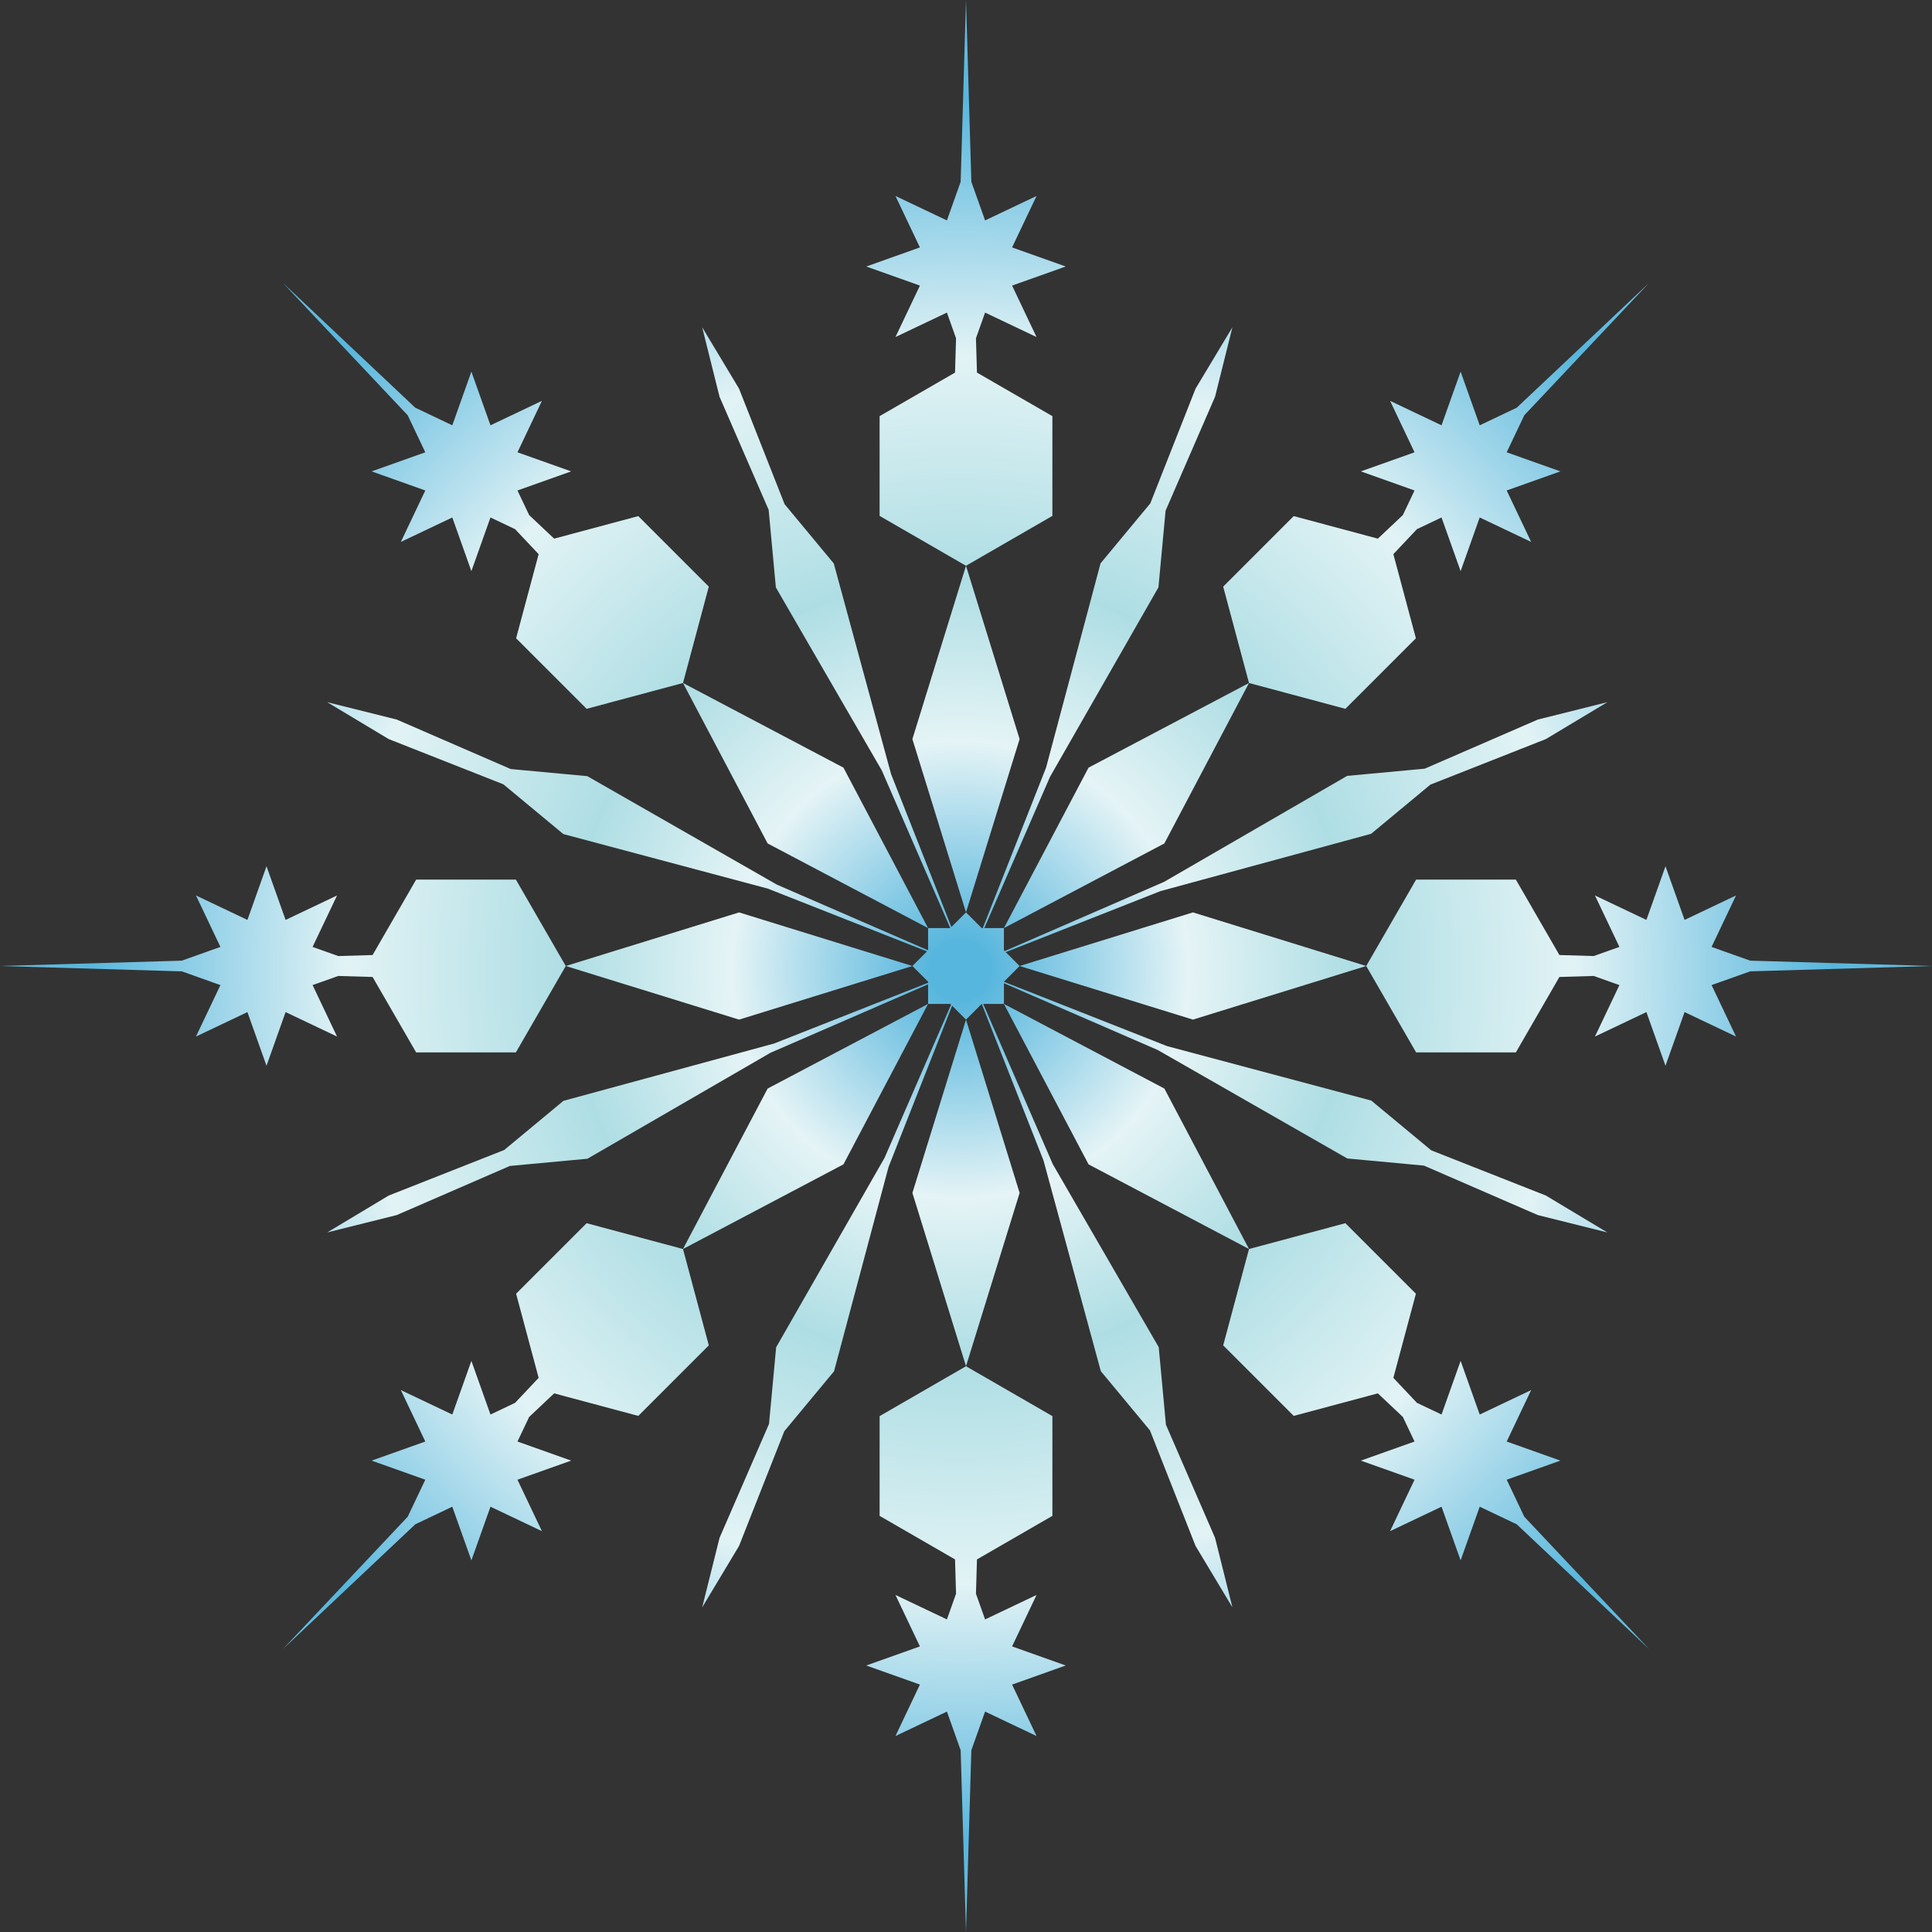 <?xml version="1.0" encoding="UTF-8"?>
<svg enable-background="new 0 0 640.203 640.203" viewBox="0 0 640.203 640.203" xmlns="http://www.w3.org/2000/svg">
 <rect x="0" y="0" width="640.203" height="640.203" fill="#333333" stroke="none"/>
 <defs>
  <radialGradient id="a" cx="318.09" cy="321.43" r="446" gradientUnits="userSpaceOnUse">
   <stop stop-color="#57b6dd" offset=".022"/>
   <stop stop-color="#e5f4f6" offset=".17"/>
   <stop stop-color="#aedee4" offset=".291"/>
   <stop stop-color="#e2f3f5" offset=".456"/>
   <stop stop-color="#57b6dd" offset=".648"/>
   <stop stop-color="#aedee4" offset=".951"/>
  </radialGradient>
 </defs>
 <path d="m320.102,187.477-17.765,57.431 17.765,57.43 17.764-57.43-17.764-57.431zm28.626-49.583-24.992-14.43-.336-11.374 3.026-8.51 17.05,8.104-8.104-17.05 17.785-6.324-17.785-6.324 8.104-17.05-17.05,8.104-4.552-12.802-1.773-60.238-1.773,60.243-4.551,12.797-17.05-8.104 8.104,17.049-17.785,6.325 17.785,6.324-8.104,17.05 17.049-8.104 3.026,8.508-.335,11.376-24.993,14.429v33.056l28.627,16.527 28.625-16.527v-33.055zm-57.252,364.416 24.992,14.429 .335,11.377-3.025,8.507-17.05-8.104 8.104,17.049-17.785,6.324 17.785,6.324-8.104,17.05 17.05-8.104 4.551,12.799 1.773,60.242 1.773-60.24 4.552-12.801 17.05,8.104-8.104-17.049 17.785-6.325-17.785-6.324 8.104-17.049-17.049,8.104-3.026-8.51 .334-11.373 24.993-14.43v-33.057l-28.626-16.527-28.626,16.527v33.057zm-103.999-182.208 57.431,17.765 57.43-17.765-57.43-17.764-57.431,17.764zm-49.583-28.626-14.429,24.992-11.376.335-8.508-3.025 8.104-17.05-17.049,8.104-6.325-17.785-6.324,17.785-17.049-8.104 8.104,17.05-12.8,4.552-60.242,1.773 60.243,1.772 12.797,4.552-8.104,17.05 17.049-8.104 6.325,17.785 6.325-17.785 17.049,8.104-8.104-17.049 8.508-3.025 11.376.335 14.429,24.992h33.056l16.527-28.627-16.527-28.626h-33.055zm199.972,28.626 57.43,17.764 57.43-17.764-57.43-17.765-57.43,17.765zm302.337-.001-60.244-1.772-12.797-4.552 8.104-17.05-17.049,8.104-6.325-17.785-6.324,17.785-17.049-8.104 8.104,17.049-8.507,3.025-11.377-.335-14.429-24.992h-33.057l-16.527,28.627 16.527,28.626h33.057l14.43-24.992 11.375-.335 8.508,3.025-8.104,17.05 17.049-8.104 6.324,17.785 6.324-17.785 17.05,8.104-8.104-17.05 12.801-4.552 60.24-1.772zm-413.881-93.78 28.048,53.171 53.17,28.048-28.048-53.17-53.17-28.049zm-14.819-55.302-27.875,7.47-8.28-7.807-3.877-8.156 17.787-6.325-17.787-6.325 8.104-17.048-17.048,8.104-6.325-17.786-6.326,17.786-12.271-5.833-43.849-41.343 41.344,43.851 5.831,12.269-17.786,6.326 17.786,6.324-8.104,17.049 17.048-8.104 6.325,17.786 6.325-17.786 8.156,3.877 7.807,8.281-7.47,27.875 23.374,23.374 31.929-8.556 8.555-31.929-23.373-23.374zm202.378,242.862-28.047-53.171-53.171-28.048 28.048,53.17 53.17,28.049zm14.819,55.303 27.876-7.47 8.28,7.808 3.877,8.154-17.786,6.326 17.786,6.324-8.104,17.049 17.048-8.104 6.325,17.787 6.326-17.786 12.269,5.832 43.852,41.344-41.344-43.851-5.832-12.271 17.786-6.325-17.786-6.325 8.104-17.048-17.048,8.104-6.325-17.785-6.325,17.785-8.158-3.878-7.805-8.278 7.47-27.876-23.375-23.375-31.929,8.557-8.555,31.928 23.373,23.374zm-202.378-55.302 53.171-28.049 28.047-53.171-53.17,28.049-28.048,53.171zm-55.302,14.818 7.469,27.876-7.807,8.28-8.155,3.877-6.326-17.787-6.325,17.787-17.048-8.104 8.104,17.048-17.786,6.325 17.786,6.326-5.833,12.27-41.342,43.851 43.852-41.345 12.268-5.831 6.326,17.786 6.324-17.786 17.048,8.104-8.104-17.048 17.786-6.326-17.786-6.324 3.877-8.156 8.279-7.807 27.876,7.47 23.374-23.374-8.556-31.929-31.928-8.556-23.373,23.373zm242.861-202.378-53.17,28.047-28.048,53.171 53.17-28.049 28.048-53.169zm55.303-14.82-7.469-27.875 7.808-8.281 8.154-3.877 6.326,17.786 6.324-17.786 17.048,8.104-8.104-17.048 17.786-6.325-17.786-6.326 5.833-12.27 41.343-43.851-43.852,41.347-12.268,5.831-6.326-17.786-6.324,17.786-17.049-8.104 8.104,17.048-17.785,6.325 17.785,6.325-3.876,8.155-8.281,7.808-27.875-7.469-23.375,23.374 8.556,31.93 31.929,8.555 23.374-23.376zm-84.645,83.783 69.812-18.993 19.63-16.289 38.29-15.104 20.354-12.219-23.032,5.754-37.49,16.28-25.699,2.388-60.632,35.1-52.854,22.952-.255-.256v-7.358h-6.491l21.763-50.115 35.938-62.802 2.362-25.398 16.396-37.756 5.753-23.032-12.218,20.354-14.998,38.02-16.483,19.862-18.051,67.687-20.978,53.179h-.351l-5.203-5.203-4.842,4.842-19.981-50.655-18.993-69.812-16.289-19.629-15.104-38.291-12.218-20.354 5.753,23.032 16.28,37.49 2.389,25.701 35.1,60.631 22.689,52.25h-7.346v7.354l-50.129-21.768-62.793-35.934-25.398-2.362-37.756-16.395-23.031-5.753 20.354,12.218 38.021,14.998 19.862,16.483 67.695,18.054 52.81,20.831-4.836,4.836 5.203,5.203v.354l-51.019,20.125-69.815,18.994-19.628,16.289-38.292,15.104-20.354,12.217 23.032-5.752 37.49-16.28 25.701-2.39 60.628-35.099 52.257-22.692v6.487h7.357l.254.255-22.03,50.733-35.935,62.795-2.362,25.397-16.395,37.757-5.754,23.031 12.219-20.354 14.998-38.021 16.483-19.862 18.053-67.689 21.077-53.435 4.596,4.597-17.763,57.43 17.764,57.43 17.765-57.43-17.764-57.43 5.203-5.204h.007l20.466,51.884 18.992,69.811 16.289,19.63 15.104,38.29 12.219,20.354-5.754-23.032-16.279-37.489-2.389-25.7-35.102-60.634-23.064-53.113h6.868v-6.858l50.983,22.139 62.793,35.935 25.398,2.362 37.756,16.396 23.032,5.753-20.354-12.218-38.02-14.997-19.862-16.484-67.694-18.054-54.032-21.314v-.017l5.202-5.202-4.594-4.594 51.266-20.226z" fill="url(#a)"/>
</svg>
